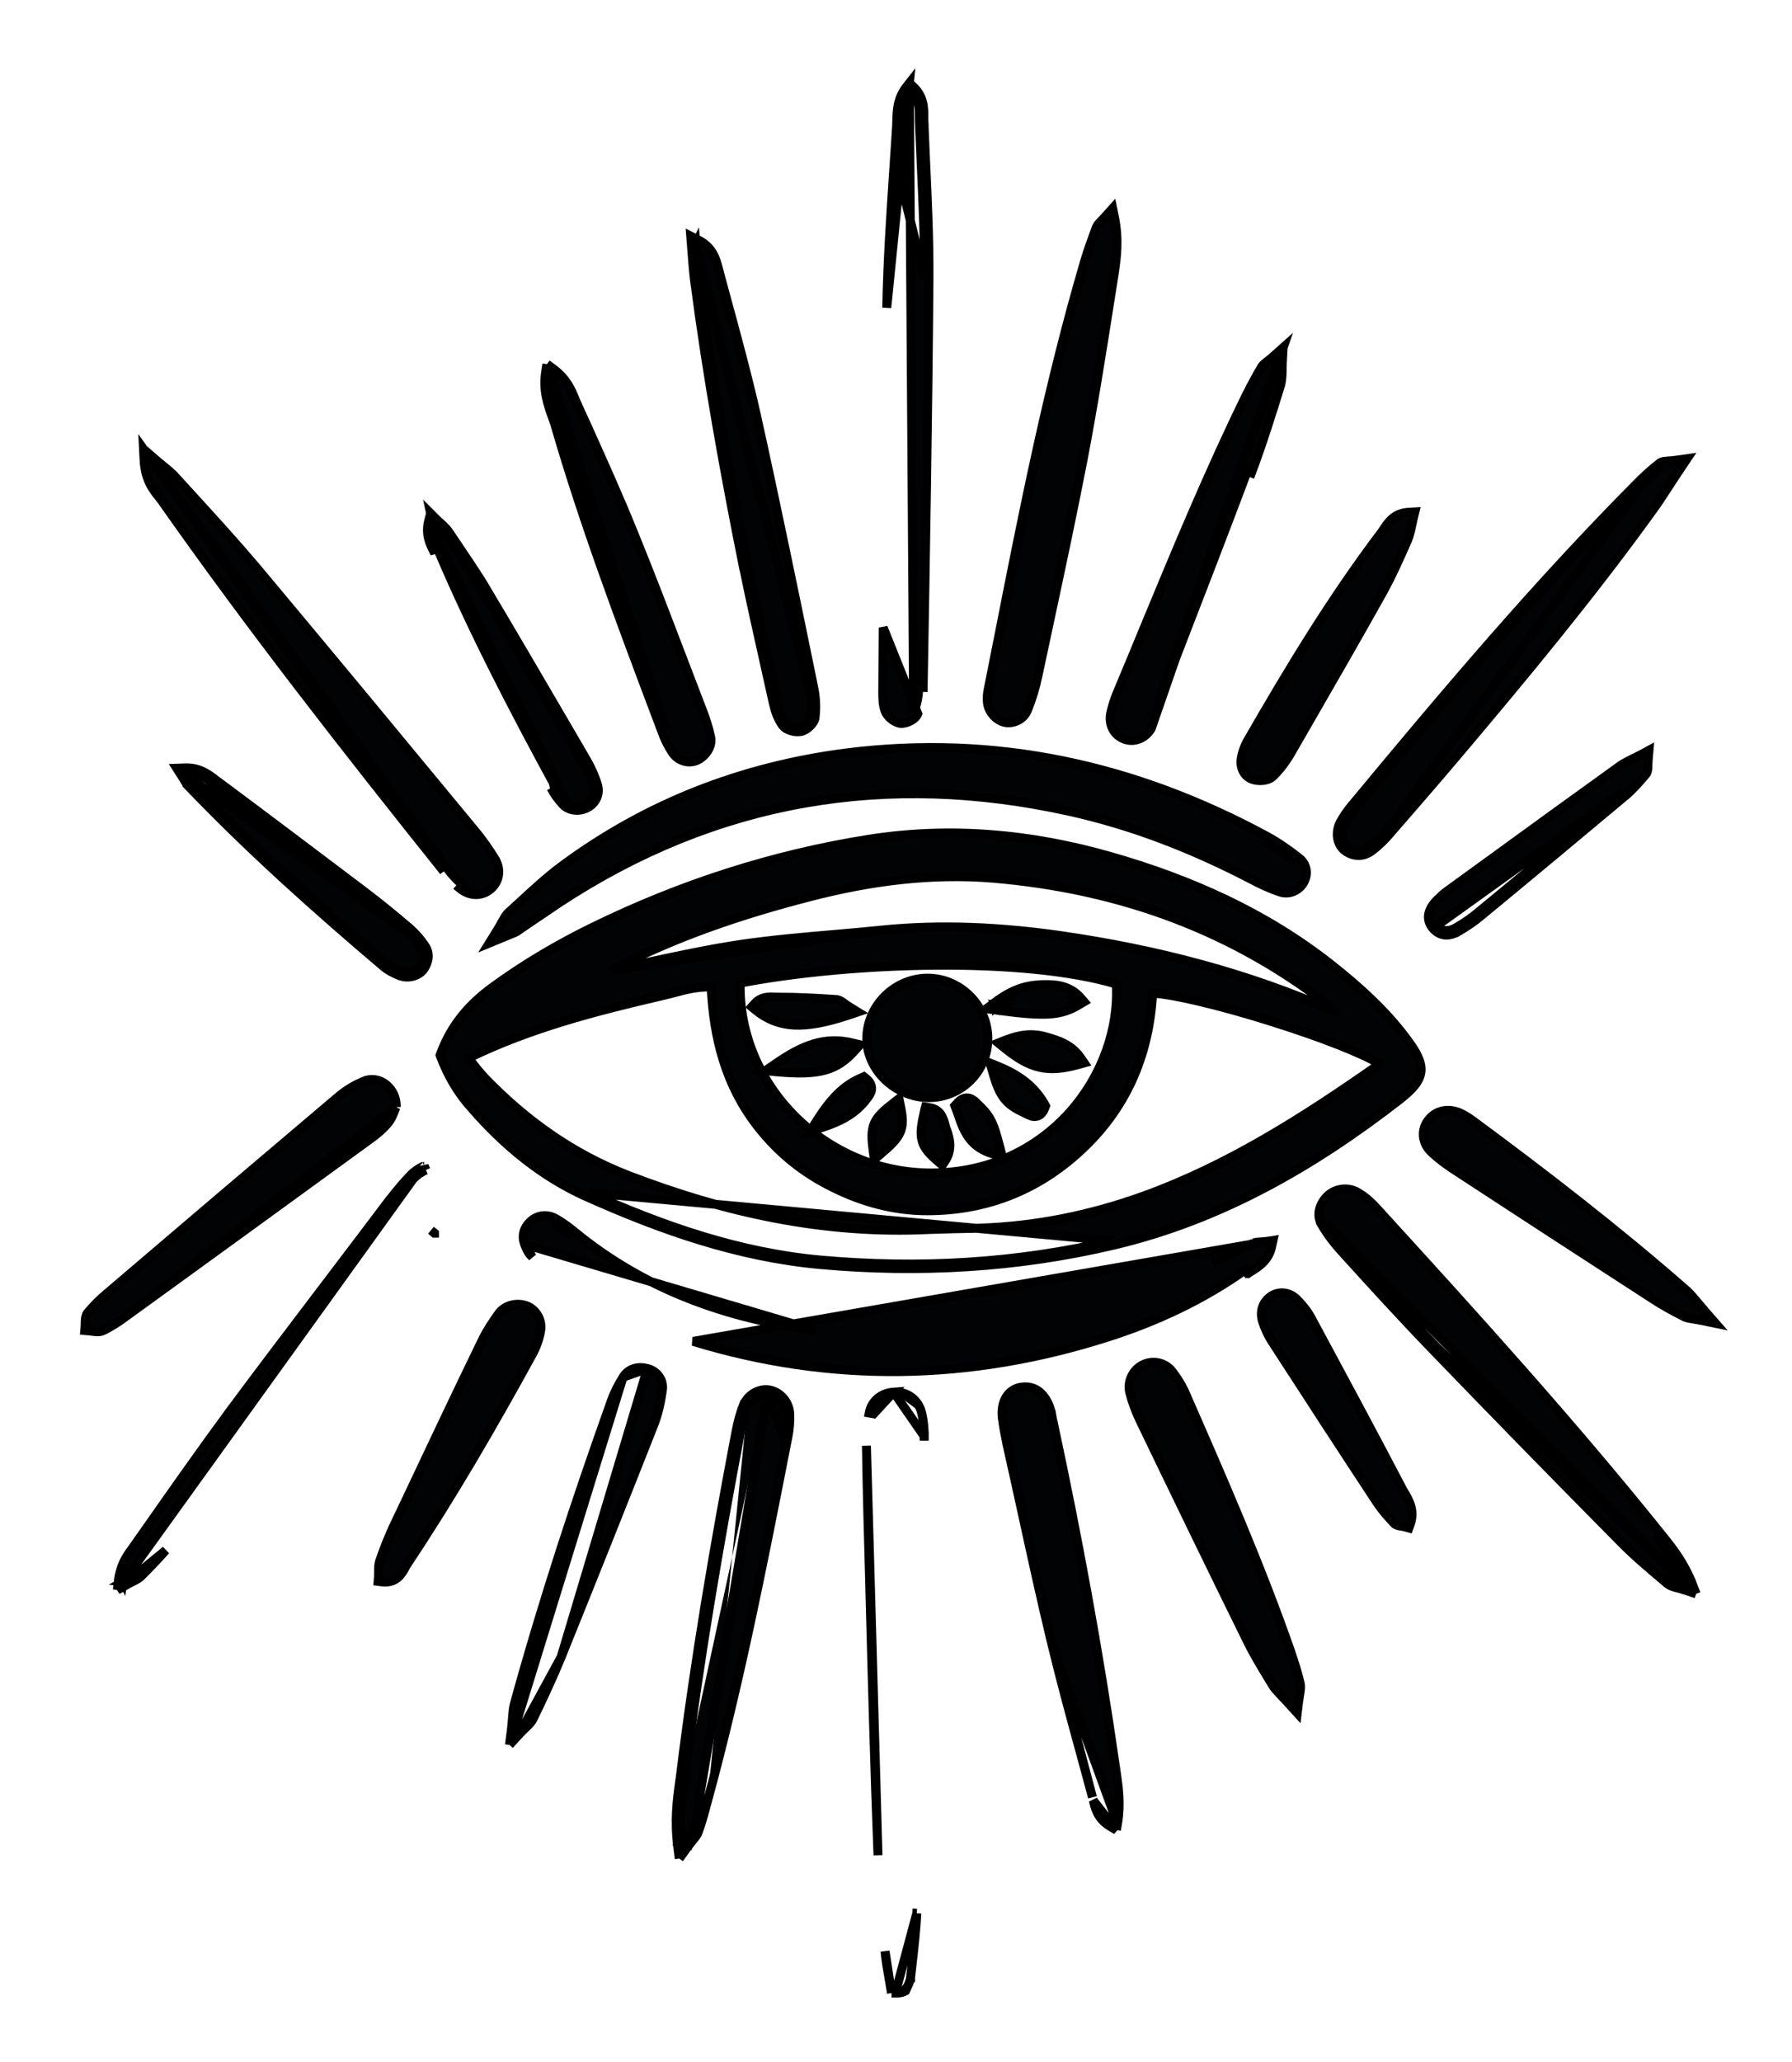 <svg width="20" height="23" viewBox="0 0 20 23" fill="none" xmlns="http://www.w3.org/2000/svg">
<path d="M6.811 10.827C6.816 10.826 6.821 10.825 6.826 10.823C6.831 10.822 6.836 10.821 6.841 10.819C6.862 10.814 6.883 10.808 6.905 10.803L6.905 10.803L6.905 10.803C7.012 10.781 7.118 10.758 7.224 10.735C7.57 10.661 7.918 10.586 8.269 10.534L8.269 10.534C8.617 10.483 8.967 10.453 9.316 10.423C9.489 10.408 9.661 10.393 9.832 10.375L6.811 10.827ZM6.811 10.827C7.516 10.455 8.269 10.2 9.045 10.001L9.045 10.001C9.714 9.828 10.392 9.739 11.077 9.795C12.501 9.915 13.791 10.38 14.913 11.28L14.914 11.28C14.92 11.286 14.926 11.29 14.931 11.294C14.932 11.294 14.933 11.295 14.934 11.296C14.921 11.292 14.909 11.288 14.897 11.282L14.896 11.282C13.916 10.849 12.891 10.588 11.837 10.436L11.837 10.436C11.172 10.341 10.503 10.307 9.833 10.375L6.811 10.827ZM4.918 11.753L4.912 11.77L4.918 11.787C5.004 12.012 5.116 12.199 5.268 12.366C5.627 12.778 6.044 13.123 6.547 13.349L6.548 13.349C7.378 13.72 8.234 14.021 9.153 14.105L9.153 14.105C10.254 14.204 11.348 14.143 12.427 13.889C13.627 13.607 14.669 13.006 15.629 12.259L15.63 12.258C15.761 12.154 15.847 12.063 15.859 11.953C15.865 11.898 15.851 11.842 15.824 11.784C15.798 11.727 15.756 11.664 15.703 11.593C15.464 11.27 15.169 11.006 14.858 10.76L14.858 10.76C14.122 10.18 13.284 9.808 12.391 9.553C11.501 9.299 10.601 9.218 9.686 9.363L9.686 9.363C8.615 9.534 7.597 9.864 6.625 10.338C6.226 10.532 5.845 10.757 5.487 11.019L5.487 11.019C5.236 11.205 5.036 11.432 4.918 11.753ZM9.157 14.055C8.246 13.972 7.396 13.674 6.568 13.303L12.415 13.84C11.342 14.093 10.253 14.153 9.157 14.055ZM7.384 11.108L7.384 11.108C7.428 11.098 7.471 11.087 7.513 11.076C7.651 11.039 7.784 11.004 7.937 11.009C7.965 11.579 8.098 12.107 8.456 12.564C8.684 12.857 8.966 13.084 9.298 13.246C9.625 13.408 9.976 13.505 10.348 13.505C11.034 13.505 11.629 13.258 12.118 12.78C12.596 12.313 12.828 11.733 12.864 11.078C12.985 11.085 13.163 11.117 13.374 11.167C13.614 11.223 13.891 11.3 14.165 11.386C14.44 11.472 14.71 11.565 14.936 11.654C15.132 11.731 15.29 11.803 15.389 11.862C15.389 11.862 15.389 11.862 15.389 11.862C15.38 11.876 15.371 11.886 15.363 11.893C14.544 12.466 13.71 12.998 12.769 13.339C12.176 13.553 11.569 13.677 10.94 13.699L10.929 13.7C10.744 13.703 10.554 13.707 10.369 13.714L10.368 13.714C9.201 13.771 8.093 13.527 7.009 13.11C6.393 12.871 5.874 12.501 5.417 12.03C5.356 11.965 5.297 11.892 5.242 11.818C5.241 11.816 5.24 11.812 5.238 11.803C5.238 11.801 5.237 11.8 5.237 11.798C5.917 11.467 6.645 11.279 7.384 11.108ZM10.397 13.084C9.217 13.087 8.237 12.112 8.261 10.965C8.897 10.844 9.693 10.771 10.457 10.766C11.222 10.761 11.951 10.825 12.459 10.976C12.515 11.973 11.711 13.08 10.397 13.084H10.397Z" fill="#020304" stroke="black" stroke-width="0.1"/>
<path d="M5.543 10.387L5.461 10.519L5.604 10.46C5.629 10.45 5.651 10.441 5.67 10.433C5.692 10.424 5.711 10.417 5.726 10.41C5.755 10.398 5.779 10.386 5.801 10.367C5.874 10.318 5.947 10.268 6.019 10.219L6.02 10.219C6.093 10.169 6.167 10.119 6.24 10.07C7.994 8.918 9.896 8.599 11.936 9.05C12.645 9.207 13.314 9.47 13.957 9.804C14.065 9.862 14.173 9.912 14.29 9.951L14.29 9.951C14.401 9.986 14.516 9.922 14.559 9.826C14.602 9.734 14.578 9.634 14.503 9.574L14.503 9.574C14.392 9.486 14.272 9.401 14.144 9.331L14.144 9.331C12.673 8.533 11.109 8.187 9.434 8.4L9.434 8.4C8.27 8.552 7.211 8.963 6.266 9.663L6.266 9.663C6.105 9.783 5.955 9.921 5.808 10.057C5.762 10.098 5.717 10.14 5.673 10.18L5.673 10.18L5.671 10.182C5.648 10.204 5.632 10.232 5.615 10.263C5.611 10.269 5.608 10.275 5.604 10.281C5.589 10.31 5.57 10.344 5.543 10.387ZM14.12 9.375C14.245 9.443 14.362 9.526 14.472 9.613L14.12 9.375Z" fill="#020304" stroke="black" stroke-width="0.1"/>
<path d="M14.207 13.837L14.192 13.907C14.158 14.06 14.05 14.127 13.966 14.18C13.952 14.189 13.938 14.197 13.926 14.206C13.926 14.206 13.925 14.206 13.925 14.206L13.897 14.165C13.429 14.497 12.911 14.739 12.366 14.913C10.828 15.404 9.282 15.434 7.736 14.962L14.207 13.837ZM14.207 13.837L14.136 13.847M14.207 13.837L14.136 13.847M5.855 13.879C5.822 13.789 5.843 13.7 5.913 13.631C5.989 13.555 6.1 13.536 6.202 13.592L6.204 13.593L6.204 13.593C6.278 13.636 6.349 13.687 6.414 13.741M5.855 13.879L9.092 14.837C8.101 14.705 7.192 14.38 6.414 13.741M5.855 13.879C5.872 13.927 5.897 13.981 5.94 14.02L5.855 13.879ZM6.414 13.741L6.383 13.779M6.414 13.741C6.414 13.741 6.414 13.741 6.414 13.741L6.383 13.779M6.383 13.779C6.318 13.727 6.25 13.678 6.179 13.636L6.383 13.779ZM14.136 13.847C14.117 13.85 14.098 13.851 14.078 13.852C14.074 13.852 14.069 13.852 14.065 13.853C14.042 13.854 14.015 13.856 13.991 13.864L13.991 13.864M14.136 13.847L13.991 13.864M13.991 13.864L13.986 13.867M13.991 13.864L13.986 13.867M13.986 13.867C13.909 13.902 13.835 13.94 13.76 13.976L13.76 13.976C13.685 14.013 13.611 14.05 13.536 14.085L13.986 13.867Z" fill="#020304" stroke="black" stroke-width="0.1"/>
<path d="M9.95 22.231L9.943 22.189C9.937 22.15 9.93 22.111 9.923 22.072C9.905 21.971 9.887 21.868 9.878 21.765C9.878 21.765 9.878 21.765 9.878 21.765L9.95 22.231ZM9.95 22.231H9.993M9.95 22.231H9.993M9.993 22.231C9.994 22.231 9.995 22.231 9.996 22.231C10.02 22.231 10.057 22.231 10.091 22.214L10.107 22.206L10.115 22.188C10.119 22.177 10.123 22.169 10.128 22.159C10.132 22.151 10.136 22.142 10.141 22.131C10.15 22.109 10.161 22.082 10.163 22.054M9.993 22.231L10.232 21.341M9.974 15.528L9.974 15.528C10.123 15.519 10.251 15.61 10.287 15.762M9.974 15.528L10.315 16.02M9.974 15.528L9.974 15.528M9.974 15.528L9.974 15.528M10.287 15.762C10.307 15.847 10.315 15.937 10.315 16.02M10.287 15.762C10.287 15.762 10.287 15.762 10.287 15.762L10.238 15.774L10.287 15.762C10.287 15.762 10.287 15.762 10.287 15.762ZM10.315 16.02L10.315 16.019L10.265 16.02H10.315C10.315 16.02 10.315 16.02 10.315 16.02ZM10.232 21.341C10.232 21.341 10.232 21.341 10.232 21.341L10.182 21.338L10.232 21.341C10.232 21.341 10.232 21.341 10.232 21.341ZM10.232 21.341C10.222 21.545 10.198 21.749 10.175 21.949C10.171 21.984 10.167 22.019 10.163 22.054M10.163 22.054C10.163 22.053 10.163 22.053 10.163 22.053L10.114 22.049L10.163 22.054C10.163 22.054 10.163 22.054 10.163 22.054ZM9.974 15.528C9.846 15.537 9.729 15.614 9.701 15.761L9.751 15.77L9.974 15.528ZM9.709 17.759C9.735 18.736 9.761 19.717 9.799 20.694L9.67 16.126C9.67 16.126 9.67 16.126 9.67 16.126C9.678 16.656 9.693 17.181 9.708 17.709L9.708 17.732L9.708 17.732L9.709 17.759Z" fill="#020304" stroke="black" stroke-width="0.1"/>
<path d="M10.149 0.927L10.189 0.963C10.312 1.075 10.311 1.207 10.311 1.306C10.31 1.323 10.31 1.339 10.311 1.353L10.261 1.355M10.149 0.927L10.197 7.943C10.235 7.856 10.253 7.758 10.253 7.667L10.303 7.668C10.303 7.668 10.303 7.668 10.303 7.668C10.33 6.146 10.356 4.623 10.368 3.101L10.368 3.101C10.37 2.673 10.351 2.244 10.331 1.817C10.324 1.662 10.317 1.507 10.311 1.353L10.261 1.355M10.149 0.927L10.116 0.969C10.016 1.098 10.012 1.23 10.009 1.343C10.008 1.363 10.008 1.382 10.007 1.401C9.997 1.57 9.985 1.738 9.974 1.907C9.94 2.414 9.906 2.923 9.897 3.432L10.149 0.927ZM10.261 1.355C10.267 1.51 10.274 1.665 10.281 1.82C10.301 2.247 10.32 2.674 10.318 3.1L10.024 1.911C10.035 1.742 10.046 1.573 10.057 1.404C10.058 1.383 10.059 1.362 10.059 1.341C10.062 1.242 10.065 1.142 10.126 1.042C10.125 1.04 10.123 1.039 10.121 1.037L10.155 1L10.195 1.031C10.193 1.033 10.191 1.035 10.19 1.037C10.261 1.123 10.261 1.216 10.26 1.302C10.26 1.32 10.26 1.338 10.261 1.355ZM10.208 8.01C10.222 7.998 10.235 7.982 10.243 7.962L9.857 7C9.856 7.237 9.854 7.475 9.852 7.712H9.852V7.713L9.852 7.718C9.852 7.782 9.852 7.87 9.882 7.94C9.896 7.973 9.924 8.003 9.952 8.025C9.98 8.046 10.017 8.066 10.053 8.069C10.088 8.071 10.129 8.059 10.161 8.042C10.178 8.034 10.194 8.023 10.208 8.01Z" fill="#020304" stroke="black" stroke-width="0.1"/>
<path d="M18.93 17.778L18.829 17.744C18.791 17.731 18.76 17.723 18.733 17.715C18.72 17.712 18.709 17.709 18.697 17.706C18.663 17.696 18.629 17.684 18.601 17.659C18.582 17.643 18.564 17.628 18.546 17.612C18.391 17.481 18.235 17.35 18.091 17.203C17.388 16.493 16.689 15.779 15.993 15.057M18.93 17.778L16.029 15.022M18.93 17.778L18.892 17.679C18.795 17.431 18.674 17.279 18.559 17.136C18.544 17.117 18.529 17.099 18.514 17.08L18.514 17.08C17.522 15.847 16.455 14.671 15.389 13.504L15.353 13.538L15.39 13.504C15.352 13.463 15.308 13.415 15.26 13.375L15.26 13.375L15.259 13.374C15.22 13.342 15.179 13.314 15.135 13.29L15.135 13.29L15.132 13.289C15.026 13.238 14.894 13.261 14.811 13.344C14.729 13.426 14.685 13.553 14.754 13.666L14.797 13.64M18.93 17.778L14.797 13.64M15.993 15.057C15.993 15.057 15.993 15.057 15.993 15.057L16.029 15.022M15.993 15.057C15.993 15.057 15.993 15.057 15.993 15.057L16.029 15.022M15.993 15.057C15.645 14.698 15.308 14.327 14.972 13.957L14.972 13.957M16.029 15.022C15.681 14.663 15.345 14.293 15.009 13.923L15.009 13.923M14.972 13.957L15.009 13.923M14.972 13.957C14.89 13.868 14.816 13.77 14.754 13.665L14.797 13.64M14.972 13.957L14.972 13.957L15.009 13.923M15.009 13.923L14.797 13.64M18.82 17.637C18.731 17.431 18.625 17.298 18.52 17.167C18.505 17.149 18.49 17.13 18.475 17.111L18.82 17.637ZM18.82 17.637C18.833 17.64 18.847 17.645 18.861 17.649L18.845 17.697L18.799 17.715C18.794 17.702 18.789 17.69 18.784 17.678C18.77 17.674 18.757 17.67 18.744 17.667C18.692 17.653 18.658 17.643 18.634 17.621L18.82 17.637Z" fill="#020304" stroke="black" stroke-width="0.1"/>
<path d="M1.31 17.735L1.321 17.638C1.342 17.457 1.412 17.359 1.471 17.278C1.481 17.264 1.49 17.251 1.499 17.238L1.5 17.237L1.5 17.237C1.542 17.177 1.584 17.118 1.626 17.058C1.932 16.622 2.239 16.184 2.555 15.756L2.555 15.755C2.942 15.234 3.335 14.718 3.727 14.202C3.931 13.933 4.136 13.664 4.339 13.394L4.34 13.394C4.412 13.299 4.489 13.207 4.573 13.118M1.31 17.735L4.61 13.152M1.31 17.735L1.395 17.688C1.426 17.67 1.45 17.657 1.472 17.646C1.483 17.641 1.493 17.635 1.504 17.63C1.532 17.615 1.557 17.6 1.58 17.577C1.671 17.486 1.762 17.391 1.85 17.292L1.31 17.735ZM4.573 13.118C4.573 13.118 4.574 13.118 4.574 13.118L4.61 13.152M4.573 13.118C4.573 13.118 4.573 13.118 4.573 13.119L4.61 13.152M4.573 13.118C4.616 13.072 4.674 13.03 4.733 13.005M4.61 13.152C4.648 13.111 4.701 13.073 4.754 13.05M4.733 13.005C4.733 13.005 4.733 13.005 4.733 13.005L4.754 13.05M4.733 13.005C4.734 13.005 4.734 13.004 4.734 13.004L4.754 13.05M4.733 13.005L4.754 13.05M1.37 17.644C1.373 17.622 1.376 17.601 1.38 17.581C1.37 17.587 1.358 17.593 1.346 17.6L1.37 17.644ZM1.37 17.644L1.42 17.65C1.422 17.637 1.423 17.626 1.425 17.614C1.409 17.623 1.391 17.632 1.37 17.644ZM4.849 13.755C4.849 13.755 4.849 13.754 4.849 13.754L4.81 13.723L4.848 13.755C4.848 13.755 4.848 13.755 4.849 13.755Z" fill="#020304" stroke="black" stroke-width="0.1"/>
<path d="M1.602 5.01L1.691 5.087C1.739 5.13 1.78 5.163 1.816 5.193C1.826 5.201 1.835 5.208 1.844 5.215C1.886 5.25 1.923 5.281 1.956 5.318C2.018 5.386 2.08 5.454 2.142 5.522C2.384 5.787 2.628 6.054 2.86 6.328L2.86 6.328C3.677 7.303 4.486 8.281 5.295 9.26C5.38 9.36 5.457 9.472 5.526 9.583L5.526 9.584L5.526 9.584C5.604 9.716 5.563 9.858 5.455 9.933L5.454 9.934L5.454 9.934C5.355 10 5.233 9.993 5.13 9.908C5.13 9.908 5.13 9.908 5.13 9.908L5.162 9.87C5.098 9.817 5.041 9.753 4.992 9.688L1.602 5.01ZM1.602 5.01L1.608 5.127C1.614 5.252 1.643 5.341 1.682 5.413C1.712 5.468 1.748 5.513 1.779 5.551C1.787 5.562 1.795 5.572 1.803 5.582C2.801 7.003 3.871 8.367 4.952 9.719L1.602 5.01Z" fill="#020304" stroke="black" stroke-width="0.1"/>
<path d="M12.438 2.422L12.418 2.324L12.352 2.398C12.329 2.424 12.31 2.443 12.295 2.459C12.29 2.465 12.285 2.47 12.28 2.475C12.264 2.492 12.247 2.51 12.237 2.533L12.237 2.533L12.236 2.535C12.191 2.656 12.145 2.782 12.107 2.908L12.107 2.909C11.7 4.289 11.422 5.699 11.145 7.107C11.107 7.297 11.07 7.486 11.032 7.675C11.02 7.725 11.016 7.779 11.02 7.829C11.023 7.882 11.046 7.931 11.078 7.97C11.11 8.009 11.154 8.041 11.203 8.055L11.203 8.055L11.205 8.056C11.298 8.08 11.423 8.033 11.468 7.92C11.518 7.797 11.557 7.669 11.584 7.538C11.625 7.343 11.667 7.148 11.709 6.953C11.839 6.347 11.969 5.74 12.087 5.131L12.087 5.131C12.201 4.536 12.296 3.936 12.39 3.339C12.405 3.244 12.42 3.15 12.435 3.055L12.435 3.055L12.435 3.055C12.461 2.873 12.489 2.676 12.438 2.422Z" fill="#020304" stroke="black" stroke-width="0.1"/>
<path d="M18.316 5.416C18.392 5.34 18.471 5.269 18.554 5.204L18.316 5.416ZM18.316 5.416C17.182 6.557 16.146 7.784 15.122 9.02C15.077 9.076 15.035 9.133 15.001 9.197C14.952 9.295 14.975 9.405 15.046 9.454C15.126 9.507 15.209 9.503 15.281 9.45C15.356 9.394 15.424 9.326 15.485 9.254L18.316 5.416ZM18.766 5.21L18.829 5.116L18.717 5.132C18.673 5.139 18.641 5.141 18.616 5.142C18.612 5.143 18.608 5.143 18.605 5.143C18.591 5.144 18.578 5.145 18.566 5.147C18.554 5.15 18.54 5.154 18.526 5.163L18.526 5.163L18.524 5.165C18.438 5.231 18.358 5.304 18.281 5.381L18.281 5.381C17.145 6.523 16.108 7.753 15.084 8.988L15.084 8.988L15.083 8.988C15.037 9.046 14.993 9.106 14.957 9.174L14.957 9.174L14.956 9.175C14.899 9.29 14.921 9.429 15.018 9.495L15.019 9.496C15.066 9.527 15.116 9.543 15.168 9.542C15.219 9.541 15.267 9.522 15.31 9.491L15.311 9.49C15.39 9.431 15.461 9.36 15.523 9.286C15.772 8.999 16.022 8.712 16.268 8.421C17.012 7.541 17.75 6.652 18.428 5.714C18.495 5.624 18.556 5.53 18.626 5.422C18.668 5.357 18.714 5.287 18.766 5.21Z" fill="#020304" stroke="black" stroke-width="0.1"/>
<path d="M7.581 20.731L7.565 20.604C7.527 20.303 7.557 20.079 7.586 19.869C7.589 19.844 7.592 19.819 7.596 19.794L7.645 19.801M7.581 20.731L7.894 20.097C7.894 20.097 7.894 20.097 7.894 20.097M7.581 20.731L7.656 20.627C7.689 20.58 7.715 20.549 7.735 20.524C7.737 20.522 7.739 20.52 7.741 20.517C7.76 20.493 7.779 20.47 7.79 20.443L7.79 20.443L7.79 20.442C7.83 20.337 7.859 20.227 7.887 20.121C7.89 20.113 7.892 20.105 7.894 20.097M7.581 20.731L7.894 20.097M7.645 19.801L7.596 19.795C7.755 18.509 7.974 17.231 8.216 15.961L8.216 15.961L8.216 15.961C8.235 15.865 8.259 15.771 8.294 15.68L8.341 15.698M7.645 19.801C7.804 18.517 8.023 17.24 8.265 15.97C8.284 15.876 8.307 15.785 8.341 15.698M7.645 19.801C7.642 19.826 7.639 19.85 7.635 19.875C7.609 20.068 7.583 20.267 7.607 20.525C7.597 20.538 7.586 20.552 7.574 20.569L7.615 20.598L7.665 20.592C7.662 20.574 7.66 20.556 7.659 20.539C7.673 20.521 7.685 20.506 7.696 20.493C7.72 20.463 7.735 20.445 7.743 20.424L8.564 15.551M8.341 15.698L8.294 15.681C8.34 15.562 8.458 15.492 8.568 15.501L8.569 15.501L8.569 15.501C8.696 15.515 8.805 15.626 8.814 15.767L8.814 15.768L8.814 15.768C8.818 15.855 8.81 15.943 8.794 16.025L8.794 16.025C8.785 16.072 8.776 16.119 8.766 16.166C8.508 17.483 8.248 18.8 7.894 20.097M8.341 15.698C8.379 15.6 8.477 15.543 8.564 15.551M8.564 15.551C8.666 15.562 8.757 15.653 8.764 15.77C8.768 15.853 8.76 15.936 8.745 16.016L8.564 15.551Z" fill="#020304" stroke="black" stroke-width="0.1"/>
<path d="M7.804 3.138L7.754 3.145C7.894 4.208 8.084 5.263 8.295 6.314L8.296 6.314C8.376 6.706 8.464 7.097 8.551 7.486C8.578 7.607 8.605 7.728 8.632 7.848L8.632 7.848L8.632 7.849C8.651 7.93 8.68 8.021 8.736 8.094L8.736 8.094L8.736 8.095C8.761 8.126 8.8 8.144 8.835 8.153C8.87 8.163 8.911 8.166 8.945 8.158L8.945 8.158L8.946 8.158C8.981 8.149 9.016 8.125 9.041 8.1C9.055 8.087 9.067 8.072 9.077 8.056C9.086 8.041 9.095 8.022 9.097 8.001C9.109 7.891 9.105 7.776 9.081 7.668C9.072 7.623 9.063 7.579 9.054 7.534C8.855 6.566 8.656 5.595 8.442 4.631L8.442 4.63C8.339 4.174 8.215 3.722 8.092 3.271C8.071 3.194 8.051 3.118 8.03 3.042L8.03 3.042L8.03 3.041C8.026 3.028 8.023 3.015 8.019 3C7.991 2.892 7.957 2.758 7.789 2.674L7.709 2.634L7.716 2.723C7.719 2.757 7.722 2.791 7.724 2.826C7.732 2.931 7.74 3.038 7.754 3.145L7.804 3.138ZM7.804 3.138C7.79 3.033 7.782 2.928 7.774 2.824C7.773 2.808 7.772 2.793 7.771 2.778M7.804 3.138C7.944 4.2 8.133 5.254 8.345 6.304C8.425 6.696 8.513 7.086 8.6 7.475C8.627 7.596 8.654 7.717 8.681 7.837C8.7 7.917 8.726 8 8.775 8.064C8.806 8.102 8.885 8.121 8.934 8.109C8.98 8.098 9.044 8.038 9.048 7.996C9.059 7.89 9.055 7.781 9.032 7.679L7.771 2.778M7.771 2.778C7.762 2.773 7.753 2.768 7.744 2.764L7.766 2.719L7.771 2.778Z" fill="#020304" stroke="black" stroke-width="0.1"/>
<path d="M12.46 20.413L12.398 20.377C12.315 20.328 12.269 20.27 12.242 20.209C12.222 20.167 12.211 20.121 12.202 20.083L12.46 20.413ZM12.46 20.413L12.472 20.342M12.46 20.413L12.472 20.342M12.472 20.342C12.509 20.126 12.483 19.94 12.458 19.77C12.454 19.742 12.45 19.715 12.446 19.688L12.446 19.688C12.261 18.402 12.026 17.128 11.754 15.862L11.754 15.862L11.753 15.86C11.749 15.844 11.746 15.827 11.743 15.808C11.742 15.803 11.741 15.798 11.74 15.793C11.736 15.77 11.731 15.743 11.722 15.717L11.675 15.732L11.722 15.717C11.694 15.629 11.65 15.56 11.591 15.517C11.53 15.473 11.458 15.46 11.381 15.476L11.381 15.476L11.379 15.476C11.311 15.492 11.257 15.533 11.223 15.594C11.19 15.653 11.178 15.728 11.186 15.813L11.186 15.813L11.187 15.814C11.197 15.902 11.214 15.988 11.232 16.073C11.233 16.081 11.235 16.089 11.236 16.097L11.236 16.097L11.236 16.099C11.293 16.35 11.348 16.603 11.404 16.856C11.511 17.345 11.618 17.836 11.736 18.324L11.736 18.324M12.472 20.342L11.736 18.324M11.736 18.324C11.84 18.754 11.956 19.18 12.073 19.605C12.113 19.753 12.153 19.901 12.193 20.048L11.736 18.324Z" fill="#020304" stroke="black" stroke-width="0.1"/>
<path d="M14.404 19.026L14.478 19.107L14.491 18.999C14.495 18.969 14.499 18.944 14.502 18.922C14.503 18.917 14.503 18.913 14.504 18.909C14.507 18.892 14.509 18.877 14.511 18.863C14.515 18.83 14.517 18.799 14.509 18.769C14.482 18.653 14.444 18.539 14.406 18.426L14.406 18.425L14.406 18.425L14.406 18.424C14.061 17.437 13.641 16.48 13.222 15.524L13.221 15.524L13.221 15.524L13.221 15.523C13.185 15.443 13.137 15.368 13.086 15.302L13.086 15.302L13.086 15.301C13.008 15.2 12.882 15.172 12.775 15.214C12.655 15.26 12.576 15.398 12.609 15.533L12.609 15.533L12.609 15.533C12.636 15.639 12.675 15.744 12.722 15.841L12.722 15.841C13.119 16.665 13.516 17.484 13.92 18.304C13.993 18.453 14.08 18.596 14.165 18.736C14.179 18.758 14.193 18.781 14.206 18.803L14.206 18.803L14.207 18.805C14.229 18.837 14.254 18.865 14.285 18.898C14.293 18.906 14.301 18.915 14.31 18.924C14.336 18.952 14.367 18.984 14.404 19.026Z" fill="#020304" stroke="black" stroke-width="0.1"/>
<path d="M6.104 4.062L6.17 4.11C6.324 4.223 6.376 4.348 6.42 4.457C6.424 4.467 6.428 4.476 6.432 4.486C6.468 4.566 6.504 4.646 6.541 4.725C6.724 5.132 6.908 5.538 7.075 5.952C7.256 6.395 7.425 6.839 7.595 7.284C7.675 7.493 7.755 7.701 7.835 7.91L7.835 7.91C7.874 8.01 7.909 8.114 7.932 8.224L7.932 8.224L7.932 8.224C7.943 8.279 7.925 8.334 7.898 8.377C7.87 8.42 7.829 8.458 7.784 8.479C7.688 8.525 7.563 8.489 7.501 8.39C7.454 8.318 7.414 8.239 7.386 8.156M6.104 4.062L7.434 8.14M6.104 4.062L6.091 4.143C6.057 4.357 6.115 4.517 6.167 4.66C6.175 4.683 6.184 4.706 6.191 4.728M6.104 4.062L6.239 4.713M7.386 8.156C7.386 8.156 7.386 8.156 7.386 8.155L7.434 8.14M7.386 8.156C7.387 8.157 7.387 8.157 7.387 8.157L7.434 8.14M7.386 8.156C7.367 8.104 7.347 8.052 7.327 8C6.92 6.92 6.513 5.84 6.191 4.728M7.434 8.14C7.414 8.087 7.394 8.035 7.374 7.982C6.967 6.902 6.56 5.823 6.239 4.713M6.191 4.728C6.191 4.729 6.192 4.729 6.192 4.729L6.239 4.713M6.191 4.728C6.191 4.728 6.191 4.728 6.191 4.727L6.239 4.713M6.141 4.15C6.157 4.162 6.172 4.174 6.186 4.187C6.187 4.177 6.189 4.168 6.19 4.158L6.141 4.15ZM6.141 4.15L6.111 4.191C6.119 4.197 6.126 4.202 6.134 4.208C6.135 4.189 6.138 4.17 6.141 4.15Z" fill="#020304" stroke="black" stroke-width="0.1"/>
<path d="M4.422 12.348L4.416 12.359C4.413 12.366 4.409 12.376 4.404 12.389C4.403 12.391 4.402 12.393 4.401 12.396C4.397 12.407 4.392 12.419 4.387 12.431C4.374 12.461 4.356 12.497 4.331 12.527M4.422 12.348L4.292 12.495M4.422 12.348V12.336C4.422 12.148 4.256 12.002 4.086 12.05L4.086 12.05L4.082 12.052C3.967 12.095 3.856 12.163 3.765 12.242C2.903 12.971 2.045 13.7 1.187 14.433C1.113 14.495 1.043 14.565 0.981 14.639L0.981 14.639L0.979 14.641C0.958 14.668 0.954 14.702 0.952 14.726C0.952 14.737 0.952 14.749 0.951 14.759C0.951 14.76 0.951 14.761 0.951 14.762C0.951 14.773 0.951 14.783 0.95 14.791L0.946 14.841L0.996 14.845C1.006 14.846 1.016 14.848 1.028 14.849L1.028 14.849C1.04 14.851 1.053 14.853 1.066 14.854C1.091 14.856 1.125 14.856 1.155 14.84C1.245 14.797 1.327 14.742 1.404 14.685M4.422 12.348L1.404 14.685M4.331 12.527C4.331 12.527 4.331 12.527 4.331 12.527L4.292 12.495M4.331 12.527C4.331 12.527 4.331 12.527 4.331 12.527L4.292 12.495M4.331 12.527C4.266 12.604 4.187 12.667 4.11 12.721M4.292 12.495C4.232 12.567 4.156 12.627 4.081 12.68M4.11 12.721C4.11 12.721 4.11 12.721 4.11 12.721L4.081 12.68M4.11 12.721C3.207 13.378 2.307 14.031 1.404 14.685M4.11 12.721C4.11 12.721 4.109 12.721 4.109 12.721L4.081 12.68M4.081 12.68L1.404 14.685" fill="#020304" stroke="black" stroke-width="0.1"/>
<path d="M14.321 3.877L14.314 3.998C14.311 4.043 14.31 4.081 14.31 4.115C14.309 4.131 14.309 4.147 14.309 4.161C14.307 4.208 14.304 4.25 14.293 4.292L14.293 4.294L14.293 4.294L14.293 4.294C14.191 4.623 14.088 4.952 13.967 5.275C13.967 5.275 13.967 5.275 13.967 5.275L13.92 5.257C13.669 5.925 13.411 6.591 13.154 7.256C13.078 7.452 13.002 7.649 12.926 7.845L14.321 3.877ZM14.321 3.877L14.23 3.958C14.198 3.988 14.172 4.009 14.15 4.026C14.148 4.027 14.145 4.029 14.143 4.031C14.121 4.048 14.1 4.065 14.084 4.086L14.084 4.086L14.081 4.091C14.02 4.194 13.963 4.301 13.909 4.408L13.909 4.408C13.496 5.251 13.137 6.117 12.779 6.981C12.675 7.234 12.57 7.487 12.464 7.739L12.464 7.739L12.464 7.739C12.436 7.806 12.413 7.88 12.397 7.951L12.397 7.951L12.397 7.952C12.37 8.083 12.429 8.199 12.545 8.243C12.653 8.287 12.78 8.24 12.848 8.128L14.321 3.877Z" fill="#020304" stroke="black" stroke-width="0.1"/>
<path d="M5.686 19.463L5.706 19.307C5.713 19.25 5.717 19.203 5.72 19.161C5.721 19.149 5.722 19.137 5.723 19.126C5.727 19.077 5.732 19.033 5.745 18.99C6.059 17.852 6.426 16.736 6.823 15.625C6.855 15.534 6.902 15.444 6.953 15.362M5.686 19.463L6.953 15.362M5.686 19.463L5.792 19.347M5.686 19.463L5.792 19.347M6.953 15.362C6.983 15.313 7.026 15.28 7.076 15.265C7.124 15.25 7.176 15.252 7.226 15.265M6.953 15.362L7.226 15.265M5.792 19.347C5.823 19.314 5.848 19.289 5.871 19.268C5.877 19.261 5.884 19.255 5.89 19.249C5.915 19.225 5.938 19.2 5.952 19.168C6.062 18.941 6.168 18.714 6.263 18.483L6.263 18.482M5.792 19.347L6.263 18.482M6.263 18.482C6.611 17.621 6.955 16.76 7.295 15.898C7.346 15.772 7.373 15.639 7.392 15.51C7.412 15.39 7.328 15.289 7.226 15.265M6.263 18.482L7.226 15.265" fill="#020304" stroke="black" stroke-width="0.1"/>
<path d="M19.002 14.731L19.147 14.761L19.049 14.649C19.016 14.611 18.987 14.577 18.961 14.546C18.911 14.486 18.871 14.438 18.827 14.396L18.827 14.396L18.825 14.395C18.064 13.729 17.262 13.109 16.448 12.508C16.401 12.473 16.345 12.436 16.287 12.411L16.287 12.411L16.286 12.411C16.159 12.358 16.02 12.387 15.94 12.495C15.856 12.604 15.868 12.749 15.976 12.852L15.976 12.852L15.976 12.852C16.047 12.919 16.125 12.978 16.206 13.031L16.206 13.031L16.206 13.032C16.951 13.519 17.699 14.006 18.448 14.49C18.559 14.563 18.675 14.625 18.792 14.685L18.793 14.685C18.819 14.699 18.848 14.704 18.878 14.709C18.886 14.711 18.894 14.712 18.902 14.713C18.929 14.718 18.961 14.723 19.002 14.731Z" fill="#020304" stroke="black" stroke-width="0.1"/>
<path d="M4.224 17.591L4.22 17.639L4.268 17.645C4.353 17.654 4.413 17.626 4.456 17.582C4.487 17.55 4.51 17.508 4.528 17.475C4.532 17.468 4.536 17.461 4.539 17.455C5.046 16.694 5.504 15.904 5.943 15.103C5.983 15.031 6.015 14.943 6.031 14.859C6.059 14.733 5.989 14.611 5.884 14.568C5.783 14.527 5.644 14.548 5.568 14.648L5.568 14.648L5.567 14.649C5.499 14.744 5.429 14.849 5.377 14.959C5.087 15.555 4.803 16.157 4.52 16.756C4.474 16.852 4.429 16.948 4.383 17.044L4.383 17.044L4.383 17.045C4.329 17.164 4.28 17.286 4.237 17.413L4.237 17.413L4.237 17.414C4.227 17.445 4.225 17.479 4.225 17.508C4.225 17.519 4.225 17.53 4.225 17.54C4.225 17.558 4.225 17.574 4.224 17.591Z" fill="#020304" stroke="black" stroke-width="0.1"/>
<path d="M15.775 5.775L15.791 5.71L15.724 5.714C15.562 5.721 15.493 5.826 15.446 5.897C15.44 5.907 15.435 5.915 15.429 5.923C14.868 6.662 14.387 7.457 13.926 8.258L13.926 8.258L13.925 8.259C13.889 8.323 13.86 8.402 13.851 8.478L13.851 8.478L13.851 8.478C13.842 8.572 13.889 8.671 13.993 8.698C14.026 8.707 14.065 8.709 14.1 8.705C14.134 8.701 14.175 8.689 14.203 8.664L14.203 8.664L14.204 8.663C14.284 8.587 14.351 8.496 14.405 8.403L14.405 8.403C14.459 8.31 14.512 8.218 14.565 8.126C14.856 7.622 15.146 7.119 15.43 6.611L15.43 6.611C15.534 6.424 15.621 6.226 15.708 6.03L15.708 6.029L15.708 6.029L15.709 6.028C15.732 5.972 15.746 5.91 15.759 5.846C15.765 5.823 15.77 5.799 15.775 5.775Z" fill="#020304" stroke="black" stroke-width="0.1"/>
<path d="M4.806 5.727L4.868 5.789C4.886 5.807 4.903 5.822 4.92 5.837C4.926 5.843 4.933 5.85 4.94 5.856C4.962 5.877 4.984 5.898 5.002 5.923L5.003 5.924L5.003 5.924C5.031 5.966 5.059 6.008 5.088 6.05C5.193 6.205 5.298 6.361 5.397 6.519L5.397 6.52L5.397 6.52C5.715 7.053 6.028 7.589 6.34 8.123C6.41 8.244 6.48 8.364 6.551 8.485L6.551 8.485L6.551 8.485C6.598 8.567 6.641 8.661 6.669 8.756L6.669 8.757L6.669 8.757C6.694 8.846 6.663 8.94 6.577 8.997C6.533 9.026 6.479 9.04 6.427 9.038C6.375 9.035 6.321 9.016 6.282 8.975L6.282 8.974C6.23 8.919 6.186 8.859 6.15 8.79C6.15 8.79 6.15 8.79 6.149 8.79L6.194 8.767C5.729 7.913 5.279 7.048 4.897 6.153L4.806 5.727ZM4.806 5.727L4.784 5.811C4.746 5.962 4.799 6.067 4.839 6.147C4.843 6.156 4.848 6.165 4.852 6.173L4.806 5.727ZM6.549 8.956C6.481 9.001 6.375 9.001 6.318 8.94L4.822 5.883C4.814 5.876 4.806 5.868 4.798 5.859L4.833 5.824L4.881 5.836C4.879 5.846 4.877 5.855 4.875 5.864C4.879 5.868 4.883 5.871 4.886 5.875C4.916 5.902 4.942 5.926 4.961 5.952C4.99 5.994 5.018 6.036 5.047 6.078C5.151 6.233 5.256 6.388 5.355 6.545C5.672 7.079 5.985 7.614 6.296 8.148C6.367 8.269 6.437 8.389 6.507 8.51C6.553 8.589 6.594 8.68 6.621 8.77C6.64 8.838 6.617 8.91 6.549 8.956Z" fill="#020304" stroke="black" stroke-width="0.1"/>
<path d="M2.142 8.736L2.105 8.771C2.791 9.487 3.53 10.145 4.283 10.784L4.283 10.784C4.335 10.827 4.397 10.856 4.45 10.879C4.501 10.901 4.558 10.903 4.608 10.89C4.658 10.877 4.706 10.848 4.735 10.803C4.783 10.729 4.802 10.634 4.742 10.548C4.694 10.476 4.635 10.409 4.571 10.353L4.571 10.353C4.407 10.213 4.24 10.076 4.069 9.947L4.069 9.947C3.529 9.539 2.988 9.131 2.444 8.726L2.444 8.726L2.443 8.726C2.43 8.717 2.416 8.706 2.402 8.695C2.325 8.636 2.225 8.558 2.06 8.566L1.973 8.569L2.02 8.643C2.035 8.665 2.046 8.684 2.056 8.7C2.059 8.706 2.063 8.712 2.066 8.718C2.078 8.737 2.09 8.756 2.106 8.772L2.142 8.736ZM2.142 8.736C2.127 8.722 2.116 8.703 2.099 8.675C2.097 8.672 2.095 8.669 2.093 8.665M2.142 8.736C2.826 9.45 3.563 10.108 4.315 10.746C4.36 10.784 4.417 10.81 4.47 10.833C4.549 10.867 4.651 10.841 4.693 10.776C4.735 10.712 4.746 10.64 4.701 10.576C4.655 10.508 4.599 10.444 4.538 10.391L2.093 8.665M2.093 8.665C2.084 8.665 2.074 8.665 2.064 8.665L2.062 8.616L2.104 8.588C2.111 8.599 2.117 8.608 2.122 8.617C2.232 8.628 2.303 8.683 2.369 8.733C2.384 8.745 2.399 8.756 2.414 8.767C2.958 9.171 3.499 9.579 4.039 9.987L2.093 8.665Z" fill="#020304" stroke="black" stroke-width="0.1"/>
<path d="M15.678 17.031L15.724 17.044L15.74 16.999C15.793 16.848 15.724 16.732 15.671 16.642C15.666 16.634 15.662 16.626 15.657 16.619C15.321 15.977 14.977 15.338 14.633 14.7C14.592 14.623 14.532 14.551 14.473 14.492C14.388 14.407 14.267 14.4 14.182 14.46L14.182 14.46L14.182 14.46C14.134 14.495 14.102 14.538 14.088 14.588C14.073 14.638 14.076 14.689 14.091 14.739C14.116 14.819 14.155 14.902 14.203 14.974C14.589 15.571 14.978 16.168 15.371 16.765L15.371 16.765C15.427 16.848 15.493 16.922 15.558 16.991L15.558 16.991L15.559 16.992C15.581 17.014 15.612 17.019 15.629 17.022C15.635 17.023 15.641 17.024 15.646 17.024C15.658 17.026 15.668 17.028 15.678 17.031Z" fill="#020304" stroke="black" stroke-width="0.1"/>
<path d="M16.26 10.342L16.285 10.385C16.37 10.335 16.451 10.281 16.526 10.218C17.067 9.772 17.607 9.322 18.144 8.873L18.144 8.873L18.145 8.873C18.227 8.802 18.302 8.716 18.369 8.637L18.369 8.637L18.373 8.632C18.389 8.607 18.391 8.577 18.392 8.555C18.392 8.549 18.392 8.542 18.392 8.534C18.393 8.514 18.393 8.491 18.396 8.461L18.404 8.369L18.323 8.413C18.286 8.432 18.255 8.448 18.225 8.462C18.206 8.472 18.188 8.481 18.17 8.49C18.126 8.513 18.087 8.535 18.051 8.564C17.559 8.917 17.071 9.271 16.582 9.627C16.438 9.732 16.293 9.837 16.148 9.942C16.106 9.971 16.07 10.008 16.037 10.041L16.035 10.042C15.986 10.092 15.953 10.145 15.944 10.202C15.936 10.261 15.955 10.315 15.996 10.36L15.996 10.36L15.997 10.361C16.033 10.4 16.077 10.425 16.13 10.43C16.181 10.433 16.233 10.416 16.285 10.385L16.26 10.342ZM16.26 10.342C16.165 10.399 16.093 10.391 16.033 10.327L18.112 8.835C17.575 9.284 17.035 9.734 16.494 10.179C16.422 10.24 16.343 10.293 16.26 10.342Z" fill="#020304" stroke="black" stroke-width="0.1"/>
<path d="M10.339 10.911L10.339 10.911C9.98 10.919 9.682 11.217 9.674 11.572C9.666 11.932 9.994 12.243 10.367 12.243C10.731 12.243 11.025 11.948 11.025 11.585C11.025 11.213 10.711 10.903 10.339 10.911Z" fill="#020304" stroke="black" stroke-width="0.1"/>
<path d="M9.472 11.322L9.573 11.288L9.482 11.232C9.459 11.218 9.442 11.206 9.426 11.194C9.42 11.19 9.414 11.185 9.408 11.181C9.389 11.167 9.363 11.15 9.329 11.149C9.118 11.134 8.901 11.123 8.688 11.123C8.677 11.123 8.665 11.123 8.652 11.122C8.646 11.122 8.639 11.121 8.632 11.121C8.611 11.12 8.589 11.12 8.565 11.123C8.518 11.128 8.467 11.145 8.424 11.193L8.39 11.231L8.43 11.264C8.555 11.367 8.693 11.424 8.863 11.434C9.03 11.442 9.227 11.404 9.472 11.322Z" fill="#020304" stroke="black" stroke-width="0.1"/>
<path d="M11.643 10.983C11.447 10.987 11.293 11.04 11.108 11.178L11.01 11.251L11.131 11.268C11.394 11.304 11.571 11.319 11.708 11.311C11.848 11.302 11.945 11.267 12.048 11.204L12.099 11.174L12.06 11.129C11.943 10.994 11.786 10.979 11.643 10.983ZM11.643 10.983C11.643 10.983 11.643 10.983 11.643 10.983L11.644 11.033L11.643 10.983C11.643 10.983 11.643 10.983 11.643 10.983ZM11.138 11.218L11.145 11.169C11.163 11.171 11.181 11.174 11.198 11.176C11.178 11.189 11.158 11.203 11.138 11.218ZM11.138 11.218L11.168 11.258C11.182 11.248 11.196 11.238 11.21 11.228C11.187 11.225 11.163 11.222 11.138 11.218ZM12.022 11.162L11.985 11.194C11.982 11.192 11.98 11.189 11.978 11.187C11.993 11.179 12.008 11.171 12.022 11.162ZM12.022 11.162L11.996 11.119C11.993 11.121 11.989 11.123 11.986 11.125C11.998 11.136 12.011 11.148 12.022 11.162Z" fill="#020304" stroke="black" stroke-width="0.1"/>
<path d="M12.032 11.875L12.1 11.856L12.06 11.798C11.958 11.65 11.809 11.604 11.677 11.567C11.524 11.521 11.384 11.539 11.222 11.602L11.142 11.634L11.209 11.688C11.349 11.801 11.468 11.873 11.598 11.904C11.729 11.934 11.864 11.921 12.032 11.875Z" fill="#020304" stroke="black" stroke-width="0.1"/>
<path d="M8.656 11.865L8.542 11.943L8.68 11.956C8.908 11.976 9.074 11.974 9.207 11.937C9.344 11.9 9.443 11.827 9.542 11.716L9.598 11.654L9.517 11.634C9.201 11.557 8.952 11.661 8.656 11.865Z" fill="#020304" stroke="black" stroke-width="0.1"/>
<path d="M11.102 12.876L11.185 12.898L11.164 12.815C11.124 12.663 11.098 12.569 11.059 12.496C11.019 12.419 10.968 12.367 10.888 12.292L10.888 12.292L10.888 12.291C10.872 12.277 10.841 12.25 10.8 12.247C10.754 12.243 10.713 12.268 10.677 12.312L10.657 12.334L10.668 12.362C10.679 12.39 10.688 12.417 10.698 12.445C10.704 12.463 10.711 12.482 10.718 12.502C10.736 12.551 10.756 12.601 10.786 12.65C10.845 12.749 10.938 12.833 11.102 12.876Z" fill="#020304" stroke="black" stroke-width="0.1"/>
<path d="M11.146 11.897L11.05 11.858L11.079 11.957C11.116 12.09 11.152 12.182 11.208 12.254C11.265 12.326 11.339 12.371 11.445 12.419C11.447 12.42 11.45 12.422 11.454 12.424C11.462 12.428 11.473 12.434 11.483 12.438C11.498 12.445 11.518 12.453 11.541 12.454C11.565 12.455 11.59 12.449 11.613 12.431C11.634 12.413 11.65 12.388 11.661 12.358L11.669 12.336L11.658 12.315C11.549 12.126 11.392 11.999 11.146 11.897Z" fill="#020304" stroke="black" stroke-width="0.1"/>
<path d="M9.746 12.842L9.759 12.932L9.828 12.873C9.94 12.778 10.013 12.709 10.048 12.627C10.083 12.543 10.074 12.455 10.049 12.334L10.033 12.255L9.97 12.304C9.863 12.387 9.792 12.45 9.757 12.532C9.722 12.614 9.728 12.709 9.746 12.842Z" fill="#020304" stroke="black" stroke-width="0.1"/>
<path d="M9.115 12.502L9.041 12.619L9.173 12.577C9.425 12.495 9.567 12.4 9.677 12.253C9.678 12.252 9.679 12.251 9.68 12.249C9.695 12.229 9.72 12.197 9.726 12.159C9.73 12.137 9.727 12.114 9.716 12.09C9.705 12.067 9.688 12.047 9.665 12.029L9.641 12.01L9.614 12.022C9.415 12.107 9.273 12.253 9.115 12.502Z" fill="#020304" stroke="black" stroke-width="0.1"/>
<path d="M10.474 12.96L10.517 12.997L10.549 12.949C10.626 12.831 10.605 12.71 10.565 12.602L10.565 12.602L10.564 12.6C10.557 12.584 10.552 12.566 10.546 12.542L10.546 12.542C10.54 12.52 10.533 12.494 10.522 12.47C10.511 12.444 10.496 12.418 10.471 12.397C10.445 12.375 10.414 12.361 10.374 12.355L10.329 12.348L10.318 12.393C10.284 12.538 10.268 12.639 10.291 12.724C10.314 12.813 10.378 12.877 10.474 12.96Z" fill="#020304" stroke="black" stroke-width="0.1"/>
</svg>
